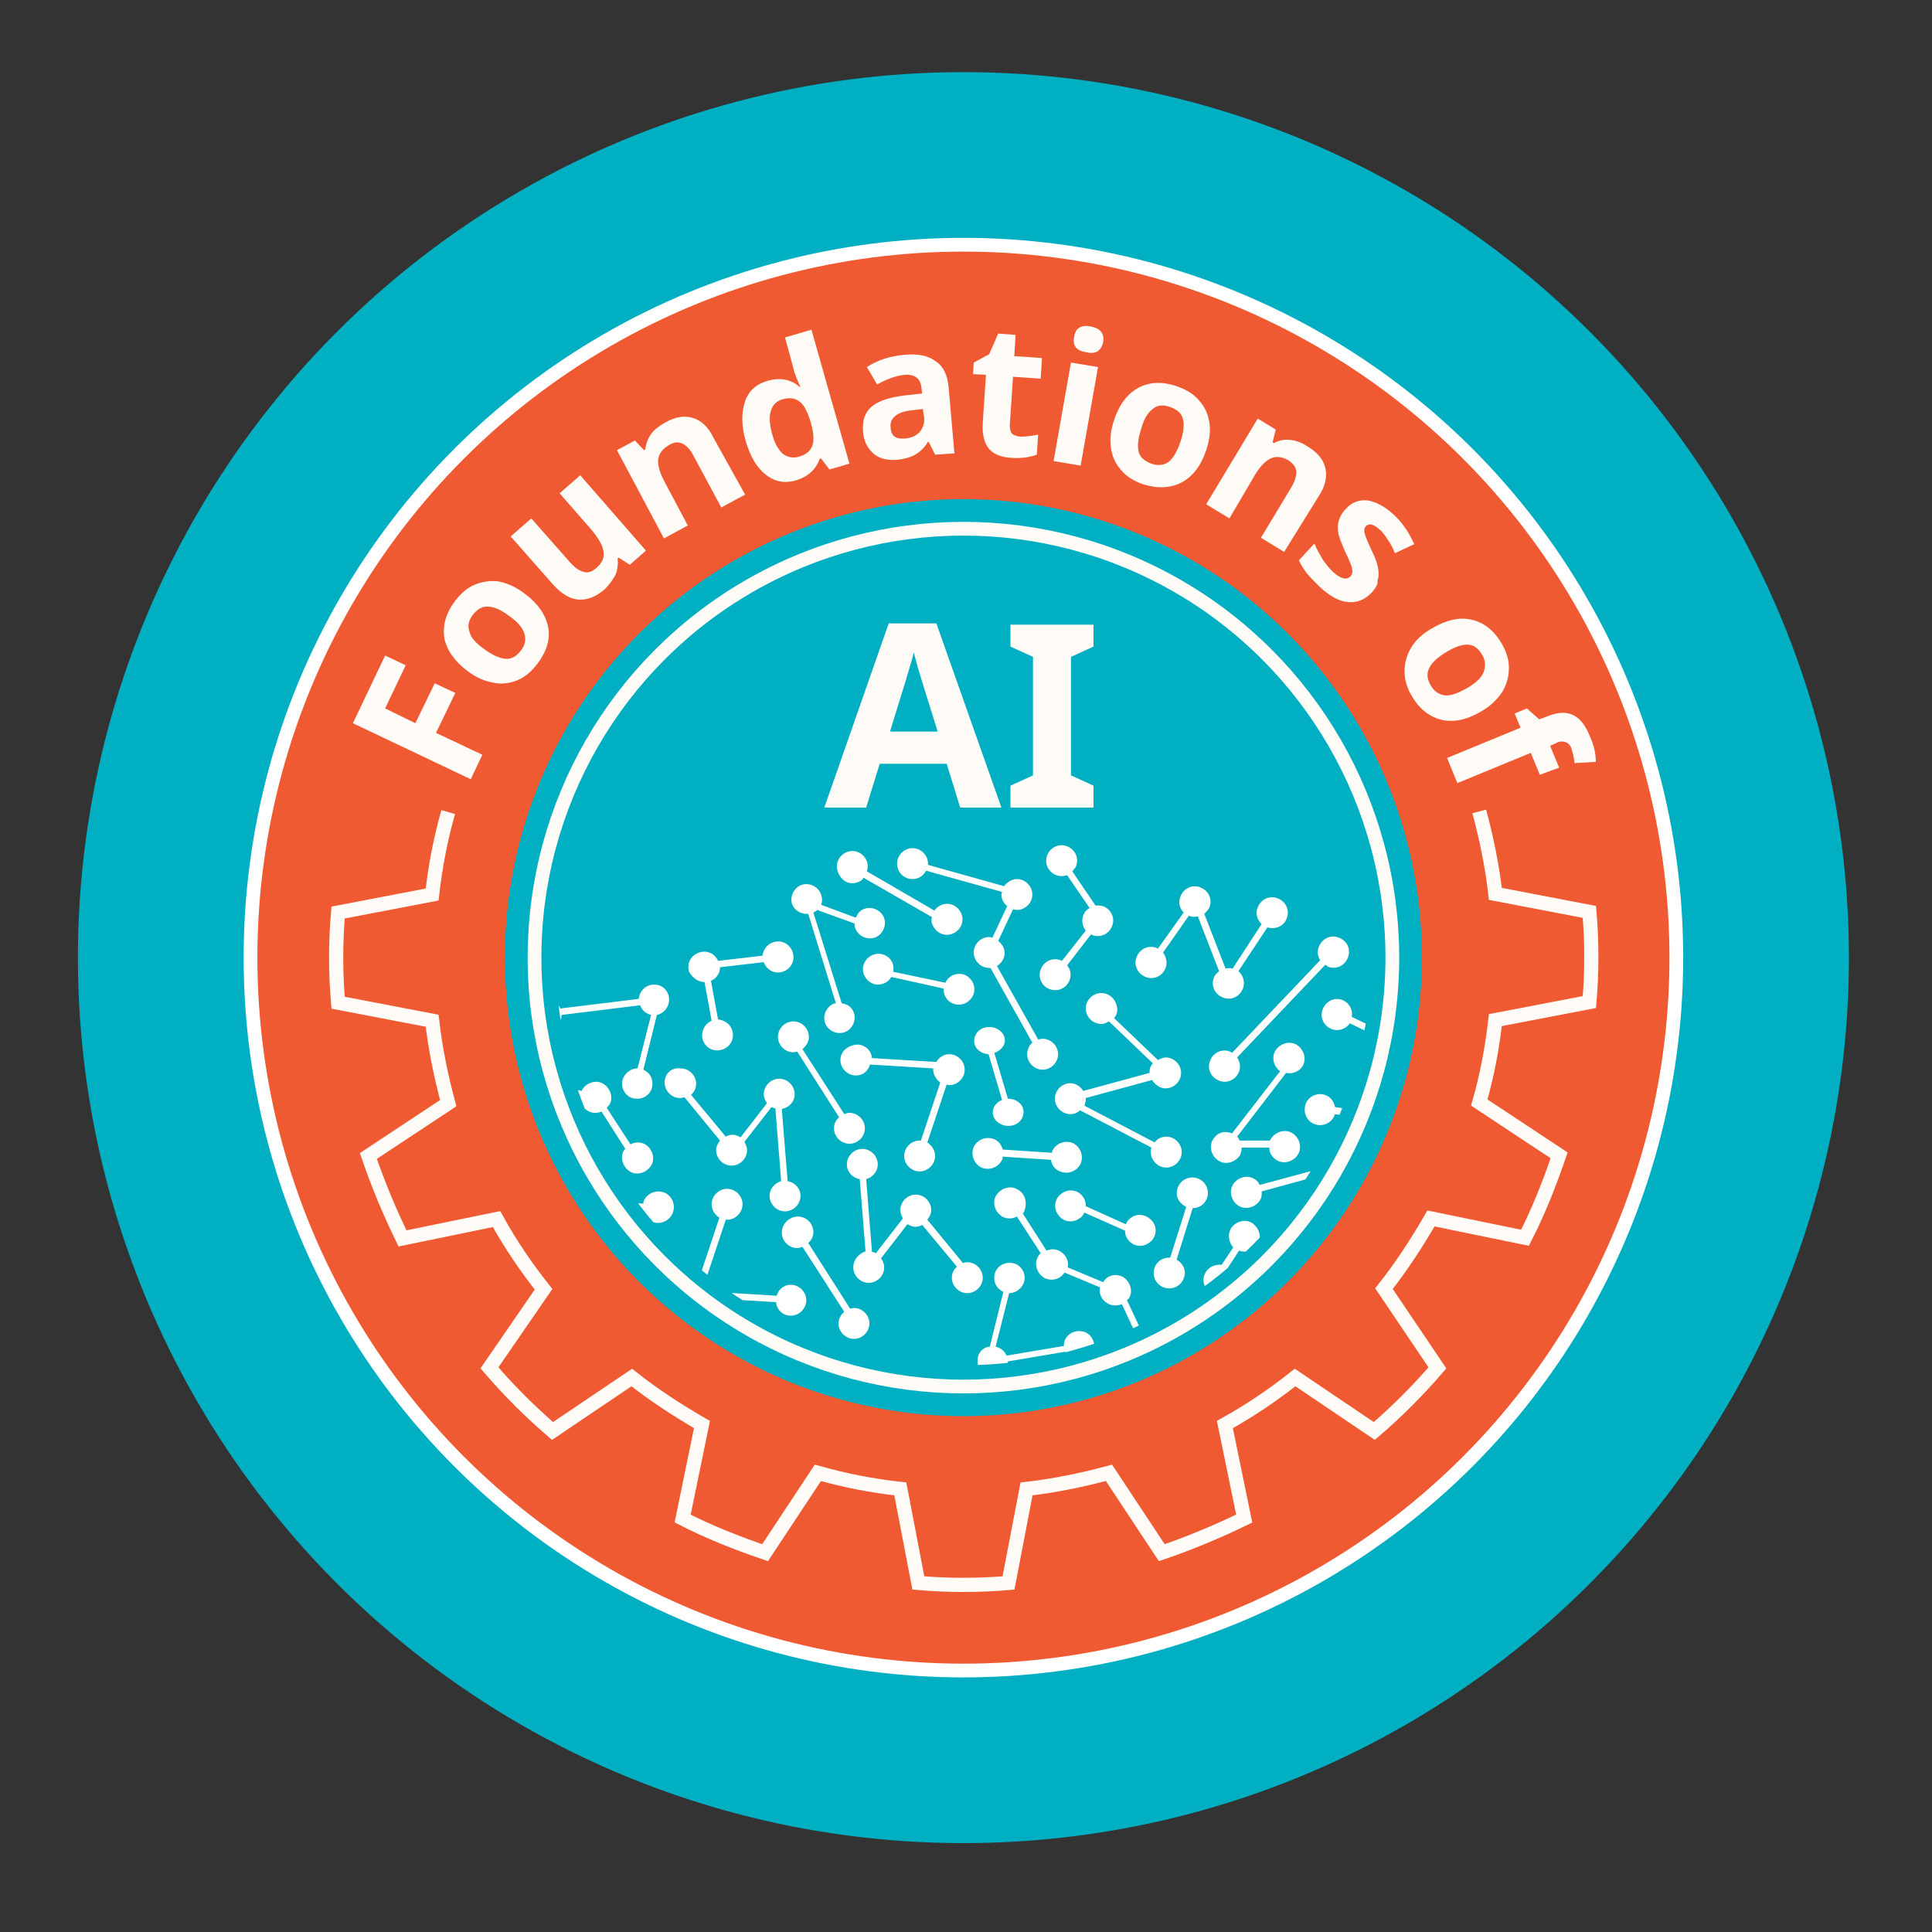 <?xml version="1.0" encoding="UTF-8"?>
<svg enable-background="new 0 0 300 300" version="1.1" viewBox="0 0 300 300" xml:space="preserve" xmlns="http://www.w3.org/2000/svg" xmlns:xlink="http://www.w3.org/1999/xlink">
<rect x="0" y="0" width="300" height="300" fill="#333333" stroke="none"/>
<style type="text/css">
	.st0{fill:#00AFC1;}
	.st1{fill:#F05A32;stroke:#FFFFFF;stroke-width:2.135;stroke-miterlimit:10;}
	.st2{fill:#FFFBF6;}
	.st3{fill:none;stroke:#FFFBF6;stroke-width:2.135;stroke-miterlimit:10;}
	.st4{clip-path:url(#a);}
	.st5{fill:#FFFFFF;}
	.st6{fill:none;stroke:#FFFBF6;stroke-width:2.203;stroke-miterlimit:10;}
</style>
<circle class="st0" cx="149.6" cy="148.7" r="137.5"/>
<circle class="st1" cx="149.6" cy="148.7" r="110.7"/>
<circle class="st0" cx="149.6" cy="148.7" r="71.2"/>
	<path class="st2" d="m74.9 117.2l-1.8 3.8-18.3-8.7 5-10.5 3.2 1.5-3.2 6.7 4.7 2.3 3-6.2 3.2 1.5-3 6.2 7.2 3.4z"/>
	<path class="st2" d="m81.5 92.2c2 1.5 3.2 3.2 3.6 5.1s-0.2 3.8-1.6 5.7c-0.9 1.2-1.9 2.1-3.1 2.6s-2.5 0.7-3.8 0.4c-1.3-0.2-2.7-0.8-4-1.8-2-1.5-3.2-3.2-3.6-5.1-0.3-1.9 0.2-3.8 1.6-5.7 0.9-1.2 1.9-2.1 3.1-2.6s2.5-0.7 3.8-0.5c1.4 0.3 2.7 0.9 4 1.9zm-6.3 8.6c1.2 0.9 2.3 1.4 3.3 1.5 0.9 0.1 1.7-0.4 2.4-1.3s0.8-1.8 0.5-2.7-1.1-1.8-2.4-2.7c-1.2-0.9-2.3-1.4-3.2-1.4-0.9-0.1-1.7 0.4-2.4 1.3s-0.8 1.8-0.5 2.6c0.2 0.9 1 1.8 2.3 2.7z"/>
	<path class="st2" d="m97.8 87.7l-1.7-1.1-0.2 0.1c0.1 0.8 0 1.7-0.3 2.5-0.4 0.8-1 1.6-1.7 2.3-1.4 1.2-2.7 1.7-4.1 1.6-1.3-0.1-2.6-0.9-3.8-2.2l-6.7-7.6 3.2-2.8 6 6.8c0.7 0.8 1.4 1.3 2.1 1.5s1.3 0 2-0.6c0.9-0.8 1.3-1.6 1.1-2.6-0.1-0.9-0.8-2.1-2-3.5l-4.8-5.5 3.2-2.8 10.2 11.7-2.5 2.2z"/>
	<path class="st2" d="m115.7 76.8l-3.7 2-4.3-8c-0.5-1-1.1-1.6-1.7-1.9s-1.3-0.3-2.1 0.2c-1 0.6-1.6 1.3-1.7 2.3-0.1 0.9 0.3 2.2 1.2 3.8l3.4 6.4-3.7 2-7.3-13.7 2.8-1.5 1.4 1.5 0.2-0.1c0.1-0.9 0.4-1.7 0.9-2.4s1.3-1.3 2.2-1.8c1.6-0.9 3-1.1 4.3-0.7s2.4 1.4 3.2 3.1l4.9 8.8z"/>
	<path class="st2" d="m123.6 74.6c-1.8 0.5-3.3 0.2-4.7-0.9s-2.4-2.8-3.1-5.2-0.7-4.5-0.1-6.2 1.8-2.7 3.6-3.2c1.9-0.5 3.5-0.2 4.9 1h0.1c-0.5-1.1-0.9-2-1.1-2.9l-1.3-4.8 4.1-1.2 5.9 20.8-3.1 0.9-1.3-1.7h-0.2c-0.6 1.7-1.8 2.8-3.7 3.4zm0.5-3.7c1-0.3 1.7-0.8 2-1.6 0.3-0.7 0.3-1.8-0.1-3.3l-0.1-0.4c-0.5-1.6-1-2.7-1.7-3.2-0.7-0.6-1.6-0.7-2.7-0.4-0.9 0.3-1.5 0.8-1.8 1.8-0.3 0.9-0.2 2.1 0.2 3.6s1 2.5 1.7 3.1c0.7 0.5 1.6 0.7 2.5 0.4z"/>
	<path class="st2" d="m145.2 70.6l-1-2h-0.1c-0.6 1-1.3 1.6-2 2s-1.7 0.7-2.9 0.8c-1.5 0.1-2.7-0.2-3.6-1s-1.5-1.9-1.6-3.5 0.3-2.9 1.4-3.8 2.8-1.4 5.1-1.7l2.7-0.3-0.1-0.7c-0.1-1.6-1-2.3-2.6-2.2-1.2 0.1-2.7 0.6-4.3 1.5l-1.6-2.7c1.7-1.1 3.6-1.7 5.8-1.9 2.1-0.2 3.7 0.1 4.9 1 1.2 0.8 1.8 2.1 2 4l0.9 10.3-3 0.2zm-1.9-7.1l-1.6 0.2c-1.2 0.1-2.1 0.4-2.7 0.9s-0.8 1.1-0.7 1.9c0.1 1.2 0.8 1.7 2.2 1.6 1-0.1 1.7-0.4 2.3-1 0.5-0.6 0.8-1.4 0.7-2.3l-0.2-1.3z"/>
	<path class="st2" d="m158.5 67.8c0.7 0 1.6-0.1 2.7-0.3l-0.2 3.1c-1.1 0.4-2.4 0.6-3.9 0.5-1.7-0.1-2.9-0.6-3.6-1.5s-1-2.2-0.9-3.9l0.5-7.5-2-0.1 0.1-1.8 2.4-1.3 1.4-3.2 2.7 0.2-0.2 3.3 4.3 0.3-0.2 3.2-4.3-0.3-0.5 7.5c0 0.6 0.1 1.1 0.4 1.4 0.3 0.2 0.8 0.4 1.3 0.4z"/>
	<path class="st2" d="m167.8 72.3l-4.2-0.7 2.7-15.3 4.2 0.7-2.7 15.3zm-1-20c0.2-1.4 1.1-1.9 2.6-1.6s2.1 1.1 1.9 2.4c-0.1 0.6-0.4 1.1-0.8 1.4s-1 0.4-1.8 0.2c-1.5-0.2-2.2-1-1.9-2.4z"/>
	<path class="st2" d="m187.3 69.9c-0.8 2.4-2.1 4.1-3.8 5s-3.7 1-6 0.3c-1.4-0.5-2.6-1.2-3.4-2.2-0.9-1-1.4-2.1-1.6-3.5s0-2.8 0.5-4.3c0.8-2.4 2.1-4.1 3.8-5s3.7-1 6-0.2c1.4 0.5 2.6 1.2 3.4 2.2 0.9 1 1.4 2.1 1.6 3.5 0.2 1.3 0 2.7-0.5 4.2zm-10.1-3.3c-0.5 1.5-0.6 2.6-0.4 3.5s0.9 1.5 2 1.9 2 0.2 2.7-0.3c0.7-0.6 1.3-1.6 1.8-3.1s0.6-2.6 0.4-3.5-0.9-1.5-2-1.9-2-0.3-2.7 0.3c-0.8 0.6-1.4 1.6-1.8 3.1z"/>
	<path class="st2" d="m199.4 85.7l-3.6-2.2 4.7-7.8c0.6-1 0.8-1.8 0.8-2.5-0.1-0.7-0.5-1.2-1.2-1.7-1-0.6-2-0.7-2.8-0.3-0.9 0.4-1.8 1.4-2.7 3l-3.7 6.3-3.6-2.2 8-13.3 2.8 1.7-0.5 2 0.2 0.1c0.8-0.4 1.6-0.6 2.5-0.5s1.8 0.4 2.7 1c1.5 0.9 2.5 2 2.8 3.4 0.3 1.3 0 2.8-1 4.3l-5.4 8.7z"/>
	<path class="st2" d="m213.1 91.9c-1.1 1.2-2.3 1.7-3.7 1.6s-2.9-0.9-4.5-2.4c-0.8-0.8-1.5-1.5-2-2.1-0.5-0.7-0.9-1.3-1.2-2l2.4-2.6c0.3 0.8 0.8 1.6 1.3 2.5 0.6 0.8 1.1 1.5 1.7 2 1.1 1 2 1.2 2.6 0.6 0.2-0.2 0.3-0.5 0.3-0.8s-0.1-0.7-0.3-1.2-0.5-1.2-0.9-2c-0.5-1.2-0.9-2.1-1-2.8s-0.1-1.3 0.1-1.9 0.5-1.2 1.1-1.8c0.9-1 2-1.4 3.3-1.3 1.3 0.2 2.7 0.9 4.1 2.2s2.4 2.8 3.2 4.6l-3 1.4c-0.3-0.8-0.7-1.5-1.1-2.1s-0.8-1.2-1.3-1.6c-0.9-0.8-1.6-1-2.1-0.5-0.3 0.3-0.3 0.7-0.2 1.1 0.1 0.5 0.5 1.4 1.1 2.7 0.6 1.2 0.9 2.1 1 2.8s0.1 1.3-0.1 1.9c0.1 0.5-0.3 1.1-0.8 1.7z"/>
	<path class="st2" d="m230.1 110.4c-2.1 1.3-4.2 1.8-6.1 1.4s-3.5-1.6-4.7-3.6c-0.8-1.3-1.2-2.6-1.2-3.9s0.3-2.5 1-3.7 1.8-2.2 3.2-3c2.2-1.3 4.2-1.8 6.1-1.4s3.5 1.6 4.7 3.6c0.8 1.3 1.2 2.6 1.2 3.9s-0.3 2.5-1 3.7c-0.8 1.2-1.8 2.2-3.2 3zm-5.6-9.1c-1.3 0.8-2.2 1.6-2.6 2.5-0.4 0.8-0.3 1.7 0.3 2.7s1.4 1.4 2.3 1.5c0.9 0 2-0.4 3.4-1.2 1.3-0.8 2.2-1.6 2.5-2.5s0.3-1.7-0.3-2.7-1.3-1.5-2.3-1.5c-0.9 0-2 0.4-3.3 1.2z"/>
	<path class="st2" d="m239.1 120.3l-1.4-3.4-11.4 4.7-1.6-3.9 11.4-4.7-0.9-2.2 1.9-0.8 1.9 1.7 1.1-0.4c1.6-0.7 3-0.8 4.1-0.3s2 1.6 2.7 3.4c0.6 1.3 0.9 2.6 0.9 3.9l-3.3 0.2c-0.1-0.9-0.3-1.7-0.5-2.3s-0.6-0.9-1-1-0.9-0.1-1.4 0.2l-0.9 0.4 1.4 3.4-3 1.1z"/>
	<path class="st2" d="m149.1 125.4l-2.1-6.8h-10.4l-2.1 6.8h-6.5l10-28.6h7.4l10.1 28.6h-6.4zm-3.5-11.8c-1.9-6.1-3-9.6-3.2-10.4s-0.4-1.4-0.5-1.9c-0.4 1.7-1.7 5.8-3.7 12.3h7.4z"/>
	<path class="st2" d="M169.8,125.4h-12.9V122l3.5-1.6V102l-3.5-1.6V97h12.9v3.4l-3.5,1.6v18.4l3.5,1.6V125.4z"/>
<circle class="st3" cx="149.6" cy="148.7" r="66.6"/>
	<defs>
		<circle id="b" cx="149.6" cy="148.7" r="63.3"/>
	</defs>
	<clipPath id="a">
		<use xlink:href="#b"/>
	</clipPath>
	<g class="st4">
		<path class="st5" d="m103.2 168.1c0 1.3 1.1 2.4 2.4 2.4 0.3 0 0.5-0.1 0.7-0.1l5.5 6.7c-0.3 0.4-0.6 0.9-0.6 1.5 0 1.3 1.1 2.4 2.4 2.4s2.4-1.1 2.4-2.4c0-0.5-0.2-0.9-0.4-1.3l4.2-5.4c0.2 0.1 0.4 0.2 0.6 0.2l0.9 11.3c-1 0.3-1.8 1.2-1.8 2.3 0 1.3 1.1 2.4 2.4 2.4s2.4-1.1 2.4-2.4c0-1.2-0.9-2.1-2-2.3l-0.9-11.2c1.1-0.2 2-1.1 2-2.3 0-1.3-1.1-2.4-2.4-2.4s-2.4 1.1-2.4 2.4c0 0.5 0.2 1 0.5 1.4l-4.1 5.3c-0.4-0.2-0.8-0.4-1.2-0.4s-0.8 0.1-1.1 0.3l-5.4-6.5c0.5-0.4 0.8-1.1 0.8-1.7 0-1.3-1.1-2.4-2.4-2.4-1.5-0.2-2.5 0.9-2.5 2.2z"/>
		<path class="st5" d="m171 154.2c-1.3 0-2.4 1.1-2.4 2.4s1.1 2.4 2.4 2.4c0.5 0 0.8-0.2 1.2-0.4l6.8 6.5c-0.3 0.4-0.5 0.8-0.5 1.3v0.2l-10.3 2.8c-0.4-0.7-1.2-1.2-2-1.2-1.3 0-2.4 1.1-2.4 2.4s1.1 2.4 2.4 2.4c0.6 0 1.1-0.2 1.5-0.6l11.1 5.8c-0.1 0.2-0.1 0.4-0.1 0.7 0 1.3 1.1 2.4 2.4 2.4s2.4-1.1 2.4-2.4-1.1-2.4-2.4-2.4c-0.7 0-1.4 0.3-1.8 0.9l-10.9-5.7c0.1-0.3 0.2-0.7 0.2-1v-0.2l10.3-2.8c0.4 0.7 1.2 1.3 2.1 1.3 1.3 0 2.4-1.1 2.4-2.4s-1.1-2.4-2.4-2.4c-0.4 0-0.8 0.2-1.2 0.4l-6.8-6.5c0.3-0.4 0.5-0.8 0.5-1.3-0.1-1.6-1.2-2.6-2.5-2.6z"/>
		<path class="st5" d="m133.4 136.9c0.3-0.1 0.5-0.3 0.7-0.6l10.6 6.1c-0.1 0.5-0.1 1 0.2 1.4 0.6 1.2 2 1.7 3.2 1.1s1.7-2 1.1-3.2-2-1.7-3.2-1.1c-0.4 0.2-0.7 0.5-0.9 0.8l-10.5-6.1c0.2-0.6 0.2-1.2-0.1-1.8-0.6-1.2-2-1.7-3.2-1.1s-1.7 2-1.1 3.2c0.6 1.4 2 1.9 3.2 1.3z"/>
		<path class="st5" d="m130.5 164.6c0 1.3 1.1 2.4 2.4 2.4 1.1 0 1.9-0.7 2.2-1.7l9.8 0.6v0.2c0 0.8 0.5 1.5 1.1 2l-3 9h-0.2c-1.3 0-2.4 1.1-2.4 2.4s1.1 2.4 2.4 2.4 2.4-1.1 2.4-2.4c0-0.9-0.5-1.6-1.2-2.1l3-9c0.1 0 0.2 0.1 0.4 0.1 1.3 0 2.4-1.1 2.4-2.4s-1.1-2.4-2.4-2.4c-0.9 0-1.6 0.5-2 1.2l-10-0.6c-0.1-1.2-1.1-2.1-2.3-2.1-1.5 0.1-2.6 1.1-2.6 2.4z"/>
		<path class="st5" d="m125.6 161c0-1.3-1.1-2.4-2.4-2.4s-2.4 1.1-2.4 2.4 1.1 2.4 2.4 2.4c0.2 0 0.4-0.1 0.6-0.1l6.5 10.2c-0.5 0.4-0.8 1-0.8 1.7 0 1.3 1.1 2.4 2.4 2.4s2.4-1.1 2.4-2.4-1.1-2.4-2.4-2.4c-0.3 0-0.5 0.1-0.8 0.2l-6.5-10.1c0.6-0.5 1-1.1 1-1.9z"/>
		<path class="st5" d="m141.7 136.5c0.9 0 1.7-0.5 2.1-1.3l11.8 3.3c0 0.1-0.1 0.2-0.1 0.4 0 0.8 0.4 1.4 0.9 1.8l-2.3 4.9c-0.2 0-0.3-0.1-0.5-0.1-1.3 0-2.4 1.1-2.4 2.4s1.1 2.4 2.4 2.4h0.2l6.5 11.6c-0.5 0.4-0.8 1.1-0.8 1.8 0 1.3 1.1 2.4 2.4 2.4s2.4-1.1 2.4-2.4-1.1-2.4-2.4-2.4c-0.3 0-0.5 0.1-0.7 0.1l-6.4-11.4c0.7-0.4 1.2-1.2 1.2-2s-0.4-1.4-1-1.9l2.3-4.9c0.2 0 0.4 0.1 0.6 0.1 1.3 0 2.4-1.1 2.4-2.4s-1.1-2.4-2.4-2.4c-0.8 0-1.5 0.5-2 1.1l-11.8-3.3v-0.2c0-1.3-1.1-2.4-2.4-2.4s-2.4 1.1-2.4 2.4c0 1.4 1.1 2.4 2.4 2.4z"/>
		<path class="st5" d="m137.1 148.2c-1.3-0.4-2.6 0.4-3 1.6-0.4 1.3 0.4 2.6 1.6 3 1.1 0.3 2.2-0.2 2.7-1.1l8.1 1.8c0 1.1 0.6 2.1 1.7 2.4 1.3 0.4 2.6-0.4 3-1.6 0.4-1.3-0.4-2.6-1.6-3-1.1-0.3-2.3 0.2-2.8 1.3l-8.1-1.7c0.2-1.3-0.4-2.3-1.6-2.7z"/>
		<path class="st5" d="m125.5 141.9l4.3 13.9h-0.2c-1.2 0.4-1.9 1.8-1.5 3s1.8 1.9 3 1.5 1.9-1.8 1.5-3c-0.3-0.9-1-1.4-1.9-1.5l-4.4-14.1c0.2-0.1 0.4-0.2 0.6-0.4l5.8 2.1c0 0.2 0 0.5 0.1 0.7 0.4 1.2 1.8 1.9 3 1.5s1.9-1.8 1.5-3-1.8-1.9-3-1.5c-0.7 0.2-1.1 0.7-1.4 1.4l-5.4-2c0.2-0.5 0.2-1 0-1.6-0.4-1.2-1.8-1.9-3-1.5s-1.9 1.8-1.5 3c0.4 1 1.4 1.6 2.5 1.5z"/>
		<path class="st5" d="m156 161.2c-0.2-1.1-1.5-1.9-2.8-1.7s-2.1 1.3-1.9 2.5c0.2 1 1.1 1.6 2.2 1.7l2.1 7.1c-1 0.4-1.6 1.3-1.4 2.3 0.2 1.1 1.5 1.9 2.8 1.7s2.1-1.3 1.9-2.5c-0.2-1-1.2-1.7-2.4-1.7l-2.1-7.1c1.1-0.4 1.8-1.3 1.6-2.3z"/>
		<path class="st5" d="m162.8 153.5c1.2 0.6 2.6 0.1 3.2-1.1 0.4-0.9 0.3-1.8-0.3-2.5l3.7-4.8c1.2 0.6 2.6 0.1 3.2-1.1s0.1-2.6-1.1-3.2c-0.4-0.2-0.9-0.2-1.4-0.2l-3.6-5.3c0.2-0.2 0.3-0.4 0.5-0.6 0.6-1.2 0.1-2.6-1.1-3.2s-2.6-0.1-3.2 1.1-0.1 2.6 1.1 3.2c0.6 0.3 1.3 0.3 1.9 0.1l3.5 5.1c-0.4 0.2-0.7 0.5-0.9 0.9-0.4 0.9-0.3 1.9 0.3 2.6l-3.7 4.7c-1.2-0.6-2.6-0.1-3.2 1.1s-0.1 2.7 1.1 3.2z"/>
		<path class="st5" d="m177.9 151.7c1.2 0.5 2.6-0.1 3.1-1.4 0.3-0.8 0.1-1.7-0.4-2.4l4-5.7c0.5 0.2 0.9 0.2 1.4 0.1l3.3 8.5c-0.3 0.3-0.7 0.6-0.8 1-0.5 1.2 0.1 2.6 1.4 3.1 1.2 0.5 2.6-0.1 3.1-1.4 0.4-1 0-2.1-0.7-2.7l4.5-6.8c1.2 0.4 2.6-0.2 3-1.4 0.5-1.2-0.1-2.6-1.4-3.1-1.2-0.5-2.6 0.1-3.1 1.4-0.4 0.9-0.1 1.9 0.6 2.6l-4.5 6.9c-0.4-0.1-0.7-0.1-1.1 0l-3.3-8.5c0.3-0.3 0.6-0.6 0.8-1 0.5-1.2-0.1-2.6-1.4-3.1-1.2-0.5-2.6 0.1-3.1 1.4-0.4 0.9-0.1 1.9 0.5 2.5l-4 5.6c-0.1 0-0.1-0.1-0.2-0.1-1.2-0.5-2.6 0.1-3.1 1.4-0.5 1.2 0.1 2.6 1.4 3.1z"/>
		<path class="st5" d="m208.5 182.5c0.9 1 2.4 1 3.4 0.1s1-2.4 0.1-3.4-2.4-1-3.4-0.1c-0.5 0.4-0.7 1-0.8 1.6l-12.2 3.3c-0.1-0.2-0.2-0.4-0.3-0.5-0.9-1-2.4-1-3.4-0.1s-1 2.4-0.1 3.4 2.4 1 3.4 0.1c0.6-0.5 0.8-1.2 0.7-1.9l12.1-3.3c0.1 0.3 0.2 0.6 0.5 0.8z"/>
		<path class="st5" d="m208.5 155.3c-1.2-0.5-2.6 0.1-3.1 1.4-0.5 1.2 0.1 2.6 1.4 3.1 1 0.4 2.2 0 2.8-0.9l8.7 4.2c0 0.9 0.6 1.8 1.5 2.2 1.2 0.5 2.6-0.1 3.1-1.4s-0.1-2.6-1.4-3.1c-0.1 0-0.2 0-0.4-0.1l0.5-9.4c0.8-0.1 1.6-0.6 1.9-1.5 0.5-1.2-0.1-2.6-1.4-3.1-1.2-0.5-2.6 0.1-3.1 1.4-0.5 1.2 0.1 2.6 1.4 3.1h0.2l-0.5 9.5c-0.7 0.2-1.4 0.6-1.7 1.3l-8.5-4.1c0.2-1-0.3-2.1-1.4-2.6z"/>
		<path class="st5" d="m191.3 163.5c-0.1-0.1-0.2-0.2-0.3-0.2-1.2-0.5-2.6 0.1-3.1 1.4-0.5 1.2 0.1 2.6 1.4 3.1 1.2 0.5 2.6-0.1 3.1-1.4 0.3-0.8 0.1-1.6-0.3-2.2l13.7-14.4c0.1 0.1 0.3 0.2 0.4 0.3 1.2 0.5 2.6-0.1 3.1-1.4s-0.1-2.6-1.4-3.1c-1.2-0.5-2.6 0.1-3.1 1.4-0.3 0.7-0.2 1.5 0.2 2.1l-13.7 14.4z"/>
		<path class="st5" d="m220.1 174.2c0.1-1.3-0.8-2.5-2.2-2.6-1.1-0.1-2.1 0.6-2.4 1.6l-8.2-1.3c-0.2-1.1-1-1.9-2.1-2-1.3-0.1-2.5 0.8-2.6 2.2-0.1 1.3 0.8 2.5 2.2 2.6 1.2 0.1 2.2-0.7 2.5-1.7l8.2 1.3c0.1 1.1 0.9 2.1 2.1 2.2 1.2 0 2.4-1 2.5-2.3z"/>
		<path class="st5" d="m188.6 176.6c-0.9 1-0.7 2.5 0.3 3.4s2.5 0.7 3.4-0.3c0.4-0.4 0.5-1 0.5-1.5h4.3c0 0.7 0.3 1.3 0.8 1.7 1 0.9 2.5 0.7 3.4-0.3s0.7-2.5-0.3-3.4-2.5-0.7-3.4 0.3c-0.2 0.2-0.3 0.4-0.4 0.6h-4.7c-0.1-0.2-0.2-0.4-0.4-0.6l7.6-9.9c0.8 0.2 1.7-0.1 2.3-0.7 0.9-1 0.7-2.5-0.3-3.4s-2.5-0.7-3.4 0.3-0.7 2.5 0.3 3.4c0 0 0.1 0.1 0.2 0.1l-7.5 9.7c-0.9-0.4-2-0.3-2.7 0.6z"/>
		<path class="st5" d="m166.6 177.5c-1.2-0.5-2.6 0-3.2 1.2 0 0.1 0 0.2-0.1 0.3l-7.6-0.5c-0.2-0.7-0.6-1.3-1.3-1.6-1.2-0.5-2.6 0-3.2 1.2-0.5 1.2 0 2.6 1.2 3.2 1.2 0.5 2.6 0 3.2-1.2 0.1-0.2 0.1-0.3 0.1-0.5l7.5 0.5c0.1 0.8 0.6 1.5 1.4 1.8 1.2 0.5 2.6 0 3.2-1.2 0.5-1.2 0-2.6-1.2-3.2z"/>
		<path class="st5" d="m109.4 152.5l1.1 6c-1.1 0.5-1.7 1.7-1.4 2.9 0.4 1.3 1.7 2 3 1.6s2-1.7 1.6-3c-0.3-1-1.2-1.6-2.2-1.7l-1.1-6c0.9-0.4 1.4-1.2 1.4-2.1l6.8-0.8c0.4 1.2 1.7 1.9 2.9 1.5 1.3-0.4 2-1.7 1.6-3s-1.7-2-3-1.6c-1 0.3-1.6 1.2-1.7 2.1l-6.9 0.8c-0.5-1.1-1.7-1.7-2.9-1.3-1.3 0.4-2 1.7-1.6 3 0.5 0.9 1.4 1.6 2.4 1.6z"/>
		<path class="st5" d="m88.2 177.4c-0.4 0.2-0.6 0.6-0.8 0.9l-6.3-2.8c0-0.5-0.1-0.9-0.4-1.3-0.7-1.1-2.2-1.4-3.3-0.6-1.1 0.7-1.4 2.2-0.6 3.3 0.7 1.1 2.2 1.4 3.3 0.6 0.4-0.3 0.6-0.6 0.8-1l6.2 2.8c0 0.5 0.1 1 0.4 1.4 0.7 1.1 2.2 1.4 3.3 0.6 1.1-0.7 1.4-2.2 0.6-3.3-0.6-1.1-2.1-1.4-3.2-0.6z"/>
		<path class="st5" d="m75 157.3c0.5 0.3 1.1 0.4 1.7 0.2l4.2 9-0.3 0.3c-0.7 1.1-0.2 2.6 0.9 3.3s2.6 0.2 3.3-0.9v-0.1l5.3 1.3c0 0.8 0.4 1.7 1.2 2.1 0.7 0.4 1.4 0.4 2.1 0.1l3.7 5.8-0.2 0.2c-0.7 1.1-0.2 2.6 0.9 3.3s2.6 0.2 3.3-0.9 0.2-2.6-0.9-3.3c-0.7-0.4-1.6-0.4-2.3 0l-3.7-5.7 0.4-0.4c0.7-1.1 0.2-2.6-0.9-3.3s-2.6-0.2-3.3 0.9c0 0.1 0 0.1-0.1 0.2l-5.3-1.3c0-0.9-0.4-1.7-1.2-2.1-0.7-0.4-1.5-0.4-2.2-0.1l-4.1-8.8c0.3-0.2 0.5-0.4 0.7-0.7 0.7-1.1 0.2-2.6-0.9-3.3s-2.6-0.2-3.3 0.9c-0.6 1.2-0.2 2.7 1 3.3z"/>
		<path class="st5" d="m84.7 159.8c1.3 0.1 2.5-0.9 2.5-2.2l12.2-1.5c0.3 0.8 0.9 1.3 1.7 1.5l-2.1 8.3c-1.2 0-2.3 1-2.4 2.2-0.1 1.3 0.9 2.5 2.2 2.5 1.3 0.1 2.5-0.9 2.5-2.2 0.1-1-0.5-1.9-1.4-2.3l2.1-8.5c1-0.2 1.8-1.1 1.9-2.2 0.1-1.3-0.9-2.5-2.2-2.5-1.3-0.1-2.4 0.9-2.5 2.2l-12.2 1.5c-0.3-0.8-1.1-1.5-2.1-1.5-1.3-0.1-2.5 0.9-2.5 2.2-0.1 1.3 0.9 2.4 2.3 2.5z"/>
		<path class="st5" d="m132.5 196.8c0 1.3 1.1 2.4 2.4 2.4s2.4-1.1 2.4-2.4c0-0.5-0.2-1-0.5-1.4l4.1-5.3c0.4 0.2 0.8 0.4 1.2 0.4s0.8-0.1 1.1-0.3l5.4 6.5c-0.5 0.4-0.8 1-0.8 1.7 0 1.3 1.1 2.4 2.4 2.4s2.4-1.1 2.4-2.4-1.1-2.4-2.4-2.4c-0.3 0-0.5 0.1-0.7 0.1l-5.5-6.7c0.3-0.4 0.6-0.9 0.6-1.5 0-1.3-1.1-2.4-2.4-2.4s-2.4 1.1-2.4 2.4c0 0.5 0.2 0.9 0.4 1.3l-4.2 5.4c-0.2-0.1-0.4-0.2-0.6-0.2l-0.9-11.3c1-0.3 1.8-1.2 1.8-2.3 0-1.3-1.1-2.4-2.4-2.4s-2.4 1.1-2.4 2.4c0 1.2 0.9 2.1 2 2.3l0.9 11.2c-1.1 0.4-1.9 1.3-1.9 2.5z"/>
		<path class="st5" d="m108.5 198c-1.3 0-2.4 1.1-2.4 2.4s1.1 2.4 2.4 2.4c0.9 0 1.6-0.5 2-1.2l10 0.6c0.1 1.2 1.1 2.1 2.3 2.1 1.3 0 2.4-1.1 2.4-2.4s-1.1-2.4-2.4-2.4c-1.1 0-1.9 0.7-2.2 1.7l-9.8-0.6v-0.2c0-0.8-0.5-1.5-1.1-2l3-9h0.2c1.3 0 2.4-1.1 2.4-2.4s-1.1-2.4-2.4-2.4-2.4 1.1-2.4 2.4c0 0.9 0.5 1.6 1.2 2.1l-3 9s-0.1-0.1-0.2-0.1z"/>
		<path class="st5" d="m121.4 191.4c0 1.3 1.1 2.4 2.4 2.4 0.3 0 0.5-0.1 0.8-0.2l6.5 10.1c-0.5 0.4-0.9 1.1-0.9 1.8 0 1.3 1.1 2.4 2.4 2.4s2.4-1.1 2.4-2.4-1.1-2.4-2.4-2.4c-0.2 0-0.4 0.1-0.6 0.1l-6.5-10.2c0.5-0.4 0.8-1 0.8-1.7 0-1.3-1.1-2.4-2.4-2.4s-2.5 1.1-2.5 2.5z"/>
		<path class="st5" d="m101.5 193.6c-0.2-1.1-1.5-1.9-2.8-1.7s-2.1 1.3-1.9 2.5c0.2 1 1.2 1.7 2.4 1.7l2.1 7.1c-1 0.4-1.7 1.3-1.5 2.3 0.2 1.1 1.5 1.9 2.8 1.7s2.1-1.3 1.9-2.5c-0.2-1-1.1-1.6-2.2-1.7l-2.1-7.1c0.9-0.5 1.5-1.4 1.3-2.3z"/>
		<path class="st5" d="m103.2 185.2c-1.2-0.5-2.6 0-3.2 1.2-0.1 0.2-0.1 0.3-0.1 0.5l-7.5-0.5c-0.1-0.8-0.6-1.5-1.4-1.8-1.2-0.5-2.6 0-3.2 1.2-0.5 1.2 0 2.6 1.2 3.2 1.2 0.5 2.6 0 3.2-1.2 0-0.1 0-0.2 0.1-0.3l7.6 0.5c0.2 0.7 0.6 1.3 1.3 1.7 1.2 0.5 2.6 0 3.2-1.2 0.6-1.3 0-2.8-1.2-3.3z"/>
		<path class="st5" d="m175.6 189.1c-0.4 0.3-0.6 0.6-0.8 1l-6.2-2.8c0-0.5-0.1-1-0.4-1.4-0.7-1.1-2.2-1.4-3.3-0.6-1.1 0.7-1.4 2.2-0.6 3.3 0.7 1.1 2.2 1.4 3.3 0.6 0.4-0.2 0.6-0.6 0.8-0.9l6.3 2.8c0 0.5 0.1 0.9 0.4 1.3 0.7 1.1 2.2 1.4 3.3 0.6 1.1-0.7 1.4-2.2 0.6-3.3-0.9-1.1-2.3-1.4-3.4-0.6z"/>
		<path class="st5" d="m187.2 197.6c-0.7 1.1-0.2 2.6 0.9 3.3 0.8 0.5 1.8 0.4 2.5-0.1l6.7 5.6c-0.3 1 0.1 2.2 1.1 2.8 1.1 0.7 2.6 0.2 3.3-0.9s0.2-2.6-0.9-3.3c-1-0.6-2.2-0.3-2.9 0.5l-6.5-5.4 0.1-0.1c0.6-1.1 0.3-2.5-0.8-3.2l1.7-2.6c1.1 0.4 2.3 0 2.9-1 0.7-1.1 0.2-2.6-0.9-3.3s-2.6-0.2-3.3 0.9c-0.5 1-0.3 2.1 0.4 2.9l-1.8 2.7c-1-0.1-2 0.3-2.5 1.2z"/>
		<path class="st5" d="m158 184.7c-1.1-0.7-2.6-0.2-3.3 0.9s-0.2 2.6 0.9 3.3c0.7 0.4 1.6 0.4 2.3 0l3.7 5.7c-0.1 0.1-0.3 0.3-0.4 0.5-0.7 1.1-0.2 2.6 0.9 3.3 1.1 0.6 2.5 0.3 3.2-0.8l5.5 2.3c-0.2 1 0.3 2 1.2 2.5 0.7 0.4 1.5 0.4 2.2 0.1l4.1 8.8c-0.3 0.2-0.5 0.4-0.7 0.7-0.7 1.1-0.2 2.6 0.9 3.3s2.6 0.2 3.3-0.9 0.2-2.6-0.9-3.3c-0.5-0.3-1.1-0.4-1.7-0.2l-4.2-9 0.3-0.3c0.7-1.1 0.2-2.6-0.9-3.3-1.1-0.6-2.5-0.3-3.1 0.8l-5.5-2.3c0.2-1-0.3-2-1.2-2.5-0.7-0.4-1.4-0.4-2.1-0.1l-3.7-5.8 0.2-0.2c0.6-1.4 0.2-2.9-1-3.5z"/>
		<path class="st5" d="m179.2 197.1c-0.3 1.3 0.5 2.6 1.8 2.9s2.6-0.5 2.9-1.8c0.3-1.1-0.3-2.1-1.2-2.6l2.5-8c1.1 0 2-0.7 2.3-1.8 0.3-1.3-0.5-2.6-1.8-2.9s-2.6 0.5-2.9 1.8c-0.3 1.1 0.3 2.2 1.4 2.7l-2.5 7.9c-1.1-0.1-2.2 0.6-2.5 1.8z"/>
		<path class="st5" d="m151.8 211.2c-0.1 1.3 0.9 2.5 2.2 2.5 1.3 0.1 2.5-0.9 2.5-2.2v-0.1l8.9-1.5c0.3 0.8 1.1 1.4 2 1.5 1.3 0.1 2.5-0.9 2.5-2.2 0.1-1.3-0.9-2.5-2.2-2.5-1.3-0.1-2.5 0.9-2.5 2.2v0.1l-8.9 1.5c-0.3-0.7-0.9-1.2-1.7-1.4l2.1-8.3c1.2 0 2.3-1 2.4-2.2 0.1-1.3-0.9-2.5-2.2-2.5-1.3-0.1-2.5 0.9-2.5 2.2-0.1 1 0.5 1.9 1.4 2.3l-2.1 8.5c-1.1 0.1-1.9 1-1.9 2.1z"/>
	</g>
<path class="st6" d="m69.6 126.1c-1.2 4.2-2 8.4-2.5 12.8l-14.6 2.8c-0.2 2.3-0.3 4.6-0.3 7s0.1 4.7 0.3 7l14.6 2.8c0.5 4.4 1.4 8.7 2.5 12.8l-12.4 8.2c1.5 4.4 3.3 8.7 5.3 12.8l14.6-3c2.1 3.8 4.6 7.5 7.3 10.9l-8.4 12.2c3 3.5 6.3 6.8 9.8 9.8l12.3-8.3c3.4 2.7 7.1 5.1 10.9 7.3l-3 14.6c4.1 2.1 8.4 3.8 12.8 5.3l8.2-12.4c4.2 1.2 8.4 2 12.8 2.5l2.8 14.6c2.3 0.2 4.6 0.3 7 0.3s4.7-0.1 7-0.3l2.8-14.6c4.4-0.5 8.7-1.4 12.8-2.5l8.2 12.4c4.4-1.5 8.7-3.3 12.8-5.3l-3-14.6c3.8-2.1 7.5-4.6 10.9-7.3l12.3 8.3c3.5-3 6.8-6.3 9.8-9.8l-8.3-12.3c2.7-3.4 5.1-7.1 7.3-10.9l14.6 3c2.1-4.1 3.8-8.4 5.3-12.8l-12.4-8.2c1.2-4.2 2-8.4 2.5-12.8l14.6-2.8c0.2-2.3 0.3-4.6 0.3-7s-0.1-4.7-0.3-7l-14.6-2.8c-0.5-4.4-1.4-8.7-2.5-12.8"/>
</svg>
